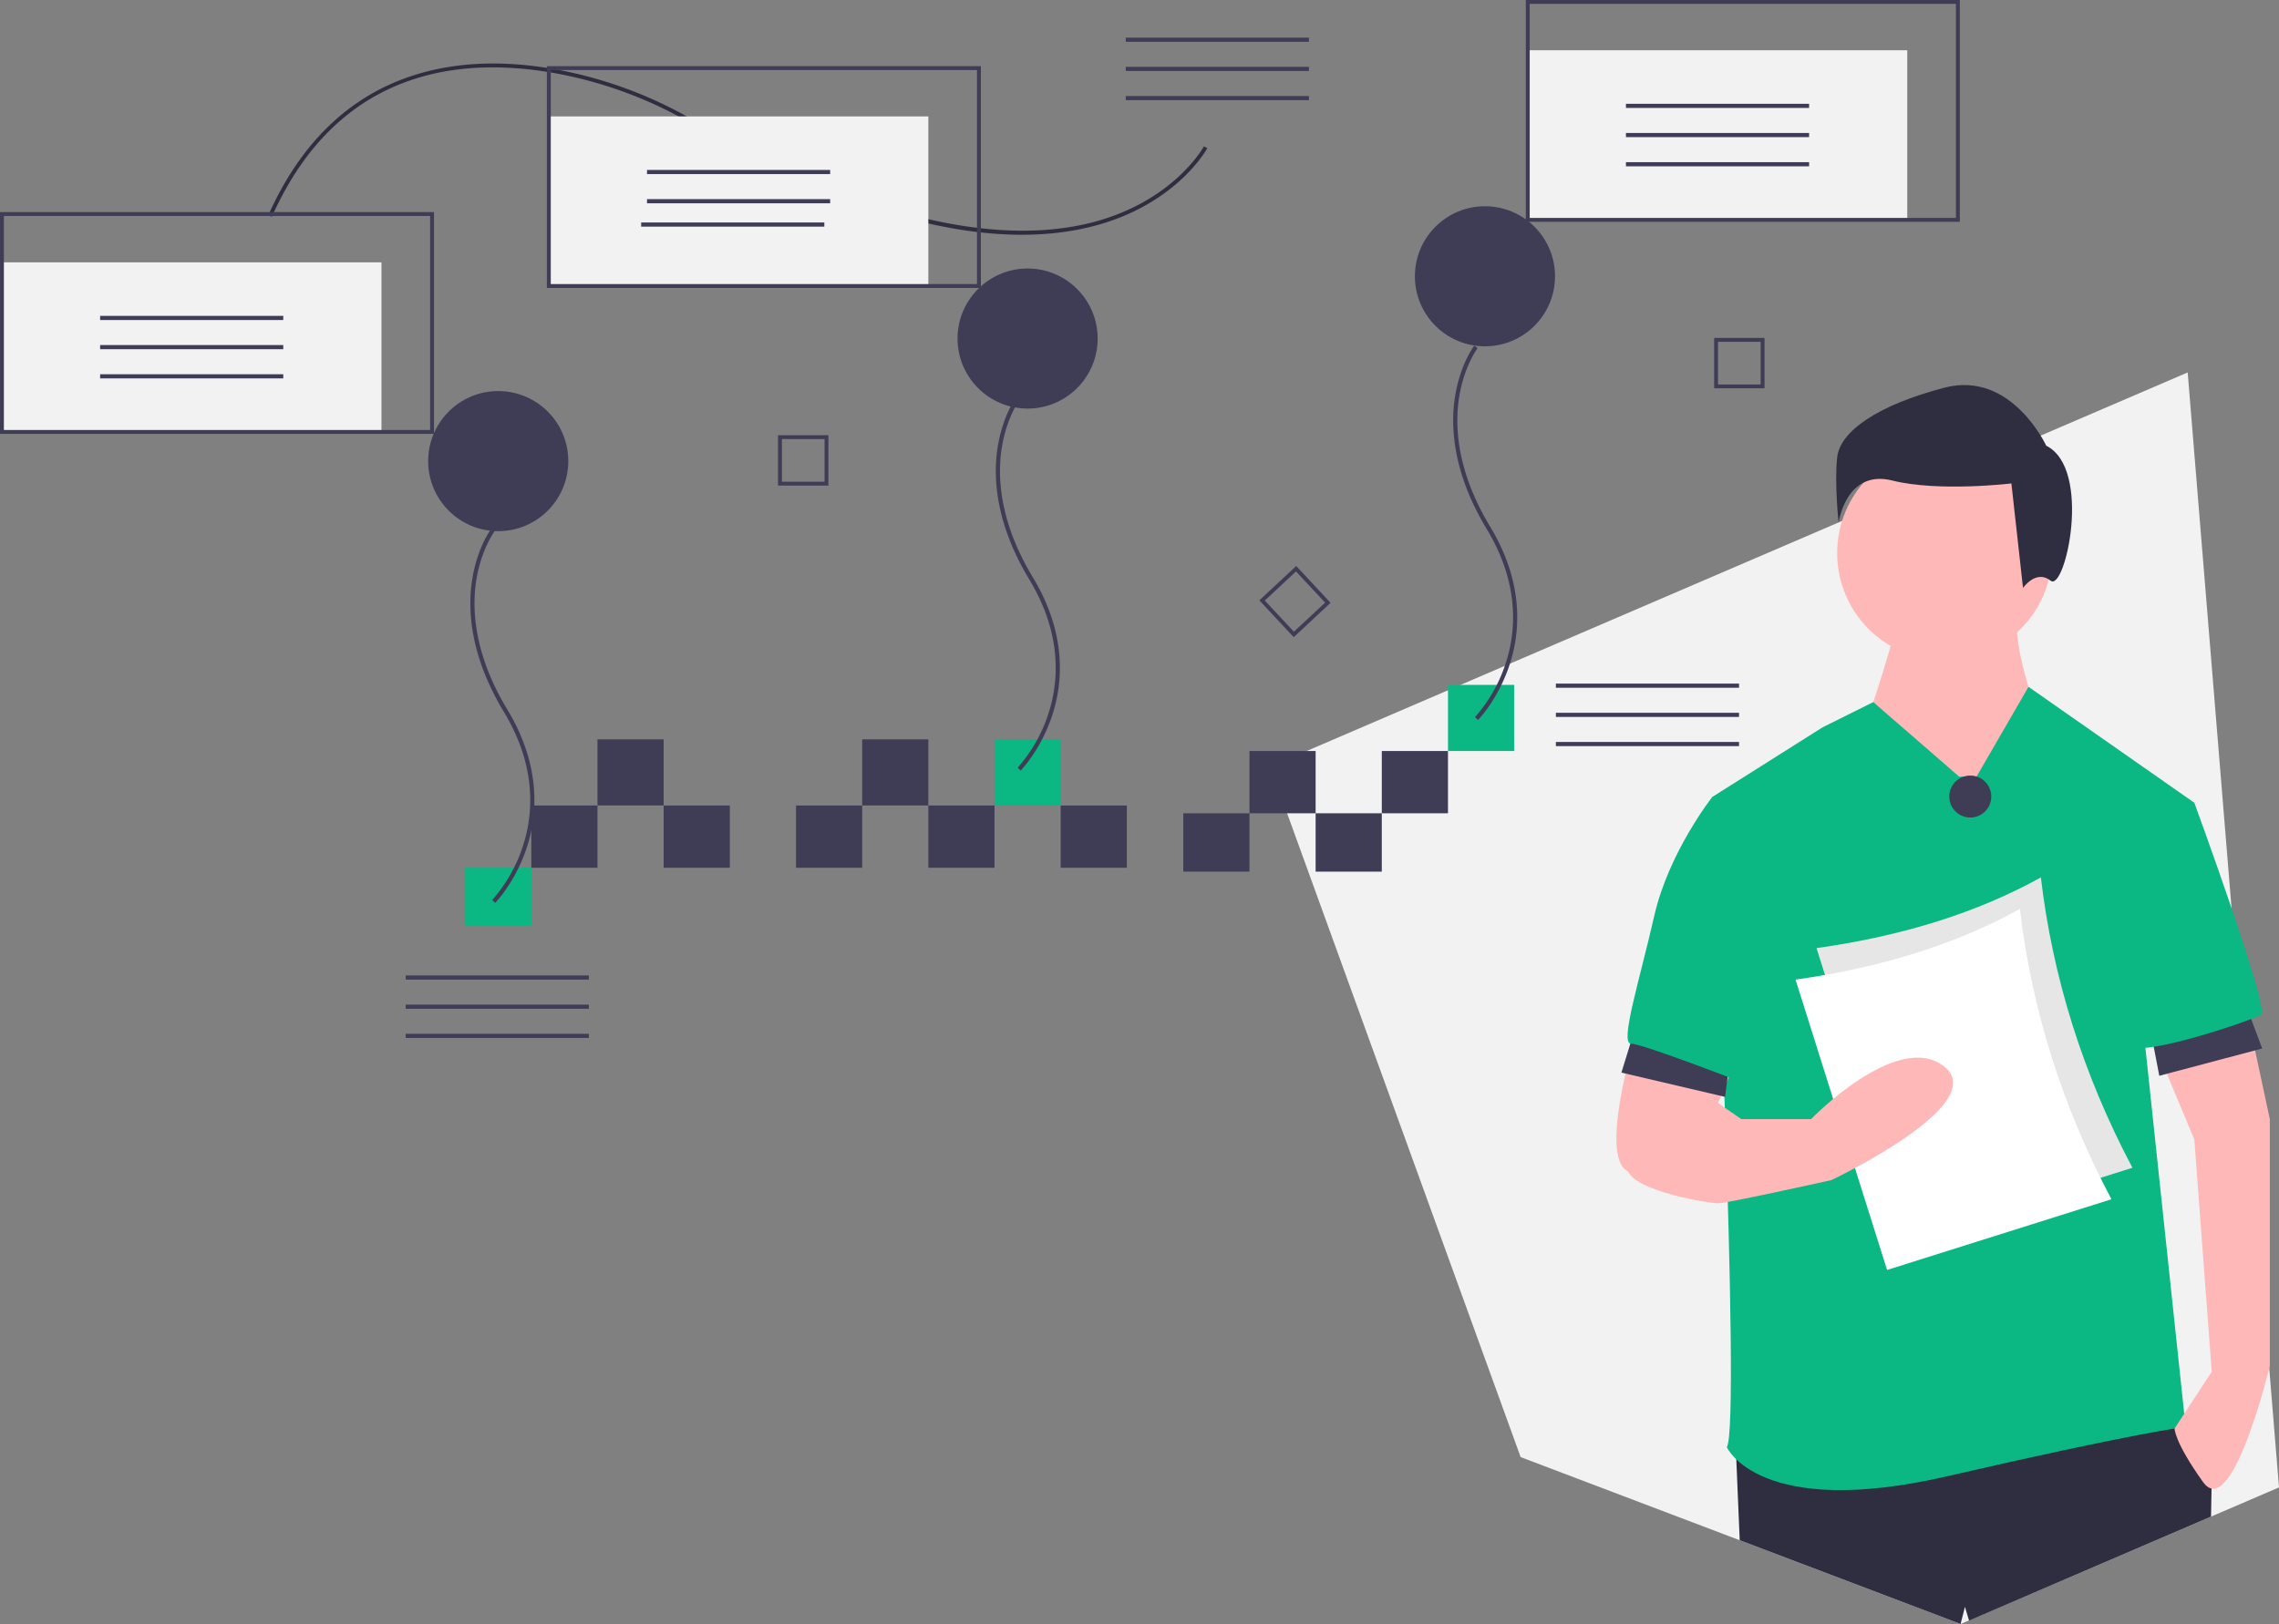 <svg id="abfc9406-9725-4cb2-b46b-8486a730651f" data-name="Layer 1" xmlns="http://www.w3.org/2000/svg" width="1171" height="834.689" viewBox="0 0 1171 834.689"><rect x="0" y="0" width="1171" height="834.689" fill="#808080" stroke="none"/><title>detailed_analysis</title><polygon points="1124.08 191.421 652.66 394.045 720.59 581.379 769.139 715.243 781.344 748.911 889.978 790.144 893.906 791.633 1007.385 834.689 1061.859 811.391 1136.069 779.493 1171 764.479 1124.08 191.421" fill="#f2f2f2"/><polygon points="1136.436 760.209 1136.339 765.065 1136.069 779.493 1061.859 811.391 1011.745 832.93 1009.63 825.862 1007.385 834.689 893.906 791.633 892.147 750.065 892.147 750.055 891.759 740.817 1114.066 725.893 1118.426 732.573 1119.289 733.9 1136.436 760.209" fill="#2f2e41"/><path d="M989.81,351.248s-14.92,53.71-17.903,53.71,28.347,41.775,28.347,41.775l46.251,25.363,16.412-68.63s-14.92-37.299-11.936-56.694Z" transform="translate(-14.5 -32.655)" fill="#ffb8b8"/><circle cx="999.181" cy="284.278" r="55.202" fill="#ffb8b8"/><path d="M1021.141,431.814,977.035,393.51l-26.015,12.941-56.694,35.807s14.92,322.262,7.46,334.198c0,0,16.412,37.299,113.389,14.92s122.34-25.363,122.34-25.363l-20.887-196.938,25.363-123.832-85.195-59.575-26.701,46.147Z" transform="translate(-14.5 -32.655)" fill="#0bb783"/><path d="M857.026,557.138s-22.379,70.122-5.968,77.582,29.839,4.476,29.839,4.476l25.363-61.17Z" transform="translate(-14.5 -32.655)" fill="#ffb8b8"/><path d="M1167.353,545.202l13.428,62.662V734.681s-19.395,80.566-34.315,59.678-14.611-27.502-14.611-27.502l19.087-29.193-8.952-119.356-23.786-56.936Z" transform="translate(-14.5 -32.655)" fill="#ffb8b8"/><path d="M1065.9,261.731s-17.903-38.791-52.218-29.839-53.71,22.379-55.202,35.807.746,33.569.746,33.569,3.73-27.601,27.601-21.633,61.17,1.492,61.17,1.492l5.968,53.71s6.714-9.698,14.174-3.73S1089.771,273.667,1065.9,261.731Z" transform="translate(-14.5 -32.655)" fill="#2f2e41"/><polygon points="1104.095 524.866 1109.491 552.923 1162.367 538.894 1152.655 512.996 1104.095 524.866" fill="#3f3d56"/><polygon points="841.544 523.987 833.114 551.286 886.377 563.767 889.983 536.343 841.544 523.987" fill="#3f3d56"/><path d="M1107.674,442.257l34.315,2.984s38.791,105.929,34.315,108.913-58.186,20.887-65.646,16.412S1107.674,442.257,1107.674,442.257Z" transform="translate(-14.5 -32.655)" fill="#0bb783"/><path d="M906.261,445.241l-11.936-2.984s-22.379,28.347-29.839,61.17-17.903,65.646-11.936,65.646S912.228,589.961,912.228,589.961Z" transform="translate(-14.5 -32.655)" fill="#0bb783"/><circle cx="1012.371" cy="409.401" r="10.791" fill="#3f3d56"/><path d="M1110.186,632.852l-115.268,36.338L947.872,519.959q66.623-9.342,115.268-36.338C1069.151,534.524,1084.51,584.307,1110.186,632.852Z" transform="translate(-14.5 -32.655)" fill="#e6e6e6"/><path d="M1099.395,649.039l-115.268,36.338L937.081,536.146q66.623-9.342,115.268-36.338C1058.36,550.711,1073.719,600.494,1099.395,649.039Z" transform="translate(-14.5 -32.655)" fill="#fff"/><path d="M864.486,591.453s-17.903,32.823-13.428,43.267,41.775,16.412,46.251,16.412S955.495,639.195,955.495,639.195s82.058-38.791,58.186-58.186-68.63,26.855-68.63,26.855H909.244L889.849,594.437Z" transform="translate(-14.5 -32.655)" fill="#ffb8b8"/><rect x="1" y="134.833" width="195" height="87.167" fill="#f2f2f2"/><rect x="676" y="418" width="34" height="30" fill="#3f3d56"/><rect x="608" y="418" width="34" height="30" fill="#3f3d56"/><rect x="744" y="352" width="34" height="34" fill="#0bb783"/><rect x="710" y="386" width="34" height="32" fill="#3f3d56"/><rect x="642" y="386" width="34" height="32" fill="#3f3d56"/><rect x="239" y="446" width="34" height="30" fill="#0bb783"/><rect x="545" y="414" width="34" height="32" fill="#3f3d56"/><rect x="341" y="414" width="34" height="32" fill="#3f3d56"/><rect x="307" y="380" width="34" height="34" fill="#3f3d56"/><rect x="477" y="414" width="34" height="32" fill="#3f3d56"/><rect x="443" y="380" width="34" height="34" fill="#3f3d56"/><rect x="409" y="414" width="34" height="32" fill="#3f3d56"/><rect x="273" y="414" width="34" height="32" fill="#3f3d56"/><rect x="511" y="380" width="34" height="34" fill="#0bb783"/><path d="M679.241,360.15l-17.664-18.938,18.938-17.664L698.179,342.486Zm-14.848-18.84,14.946,16.024,16.024-14.946-14.946-16.024Z" transform="translate(-14.5 -32.655)" fill="#3f3d56"/><path d="M440.16,282.239H414.263v-25.897H440.16Zm-23.905-1.992h21.913V258.334H416.255Z" transform="translate(-14.5 -32.655)" fill="#3f3d56"/><path d="M921.16,232.239H895.263v-25.897H921.16Zm-23.905-1.992h21.913V208.334H897.255Z" transform="translate(-14.5 -32.655)" fill="#3f3d56"/><path d="M268.931,496.723l-1.531-1.494a78.184,78.184,0,0,0,15.68-27.432c5.204-15.66,7.746-40.392-9.698-69.282-17.847-29.559-18.65-53.568-16.182-68.503,2.687-16.252,9.54-25.361,9.831-25.741l1.7,1.299c-.068.089-6.863,9.15-9.441,24.917-2.38,14.557-1.55,37.984,15.923,66.922,17.889,29.629,15.239,55.048,9.866,71.154C279.259,486.013,269.351,496.294,268.931,496.723Z" transform="translate(-14.5 -32.655)" fill="#3f3d56"/><path d="M538.931,428.723l-1.531-1.494a78.184,78.184,0,0,0,15.68-27.432c5.204-15.66,7.746-40.392-9.698-69.282-17.847-29.559-18.65-53.568-16.182-68.503,2.687-16.252,9.54-25.361,9.831-25.741l1.7,1.299c-.068.089-6.863,9.15-9.441,24.917-2.38,14.557-1.55,37.984,15.923,66.922,17.889,29.629,15.239,55.048,9.866,71.154C549.259,418.013,539.351,428.294,538.931,428.723Z" transform="translate(-14.5 -32.655)" fill="#3f3d56"/><path d="M773.931,402.723l-1.531-1.494a78.184,78.184,0,0,0,15.68-27.432c5.204-15.66,7.746-40.392-9.698-69.282-17.847-29.559-18.65-53.568-16.182-68.503,2.687-16.252,9.54-25.361,9.831-25.741l1.7,1.299c-.068.089-6.863,9.15-9.441,24.917-2.38,14.557-1.55,37.984,15.923,66.922,17.889,29.629,15.239,55.048,9.866,71.154C784.259,392.013,774.351,402.294,773.931,402.723Z" transform="translate(-14.5 -32.655)" fill="#3f3d56"/><rect x="51.444" y="162.347" width="94.111" height="2.139" fill="#3f3d56"/><rect x="51.444" y="177.347" width="94.111" height="2.139" fill="#3f3d56"/><rect x="51.444" y="192.347" width="94.111" height="2.139" fill="#3f3d56"/><rect x="578.444" y="19.347" width="94.111" height="2.139" fill="#3f3d56"/><rect x="578.444" y="34.347" width="94.111" height="2.139" fill="#3f3d56"/><rect x="578.444" y="49.347" width="94.111" height="2.139" fill="#3f3d56"/><rect x="799.444" y="351.347" width="94.111" height="2.139" fill="#3f3d56"/><rect x="799.444" y="366.347" width="94.111" height="2.139" fill="#3f3d56"/><rect x="799.444" y="381.347" width="94.111" height="2.139" fill="#3f3d56"/><rect x="208.444" y="501.347" width="94.111" height="2.139" fill="#3f3d56"/><rect x="208.444" y="516.347" width="94.111" height="2.139" fill="#3f3d56"/><rect x="208.444" y="531.347" width="94.111" height="2.139" fill="#3f3d56"/><path d="M152.36,143.276c16.26-36.473,40.767-60.466,72.839-71.311,23.813-8.053,51.352-8.814,81.851-2.263A218.889,218.889,0,0,1,371.002,94.543c105.882,61.45,171.342,61.996,207.612,51.634,39.769-11.362,54.323-38.022,54.465-38.29l1.767.937c-.146.275-15.031,27.632-55.604,39.254-23.391,6.7-50.721,6.976-81.231.822-37.971-7.66-81.041-25.366-128.014-52.627A216.904,216.904,0,0,0,306.632,71.658c-50.023-10.745-117.077-6.901-152.446,72.433Z" transform="translate(-14.5 -32.655)" fill="#2f2e41"/><circle cx="256" cy="237" r="36" fill="#3f3d56"/><circle cx="528" cy="174" r="36" fill="#3f3d56"/><circle cx="763" cy="142" r="36" fill="#3f3d56"/><path d="M237.5,255.655H14.5v-114h223Zm-221-2h219v-110H16.5Z" transform="translate(-14.5 -32.655)" fill="#3f3d56"/><rect x="282" y="59.833" width="195" height="87.167" fill="#f2f2f2"/><rect x="332.444" y="87.347" width="94.111" height="2.139" fill="#3f3d56"/><rect x="332.444" y="102.347" width="94.111" height="2.139" fill="#3f3d56"/><rect x="329.444" y="114.347" width="94.111" height="2.139" fill="#3f3d56"/><path d="M518.5,180.655h-223v-114h223Zm-221-2h219v-110h-219Z" transform="translate(-14.5 -32.655)" fill="#3f3d56"/><rect x="785" y="25.833" width="195" height="87.167" fill="#f2f2f2"/><rect x="835.444" y="53.347" width="94.111" height="2.139" fill="#3f3d56"/><rect x="835.444" y="68.347" width="94.111" height="2.139" fill="#3f3d56"/><rect x="835.444" y="83.347" width="94.111" height="2.139" fill="#3f3d56"/><path d="M1021.5,146.655h-223v-114h223Zm-221-2h219v-110h-219Z" transform="translate(-14.5 -32.655)" fill="#3f3d56"/></svg>
